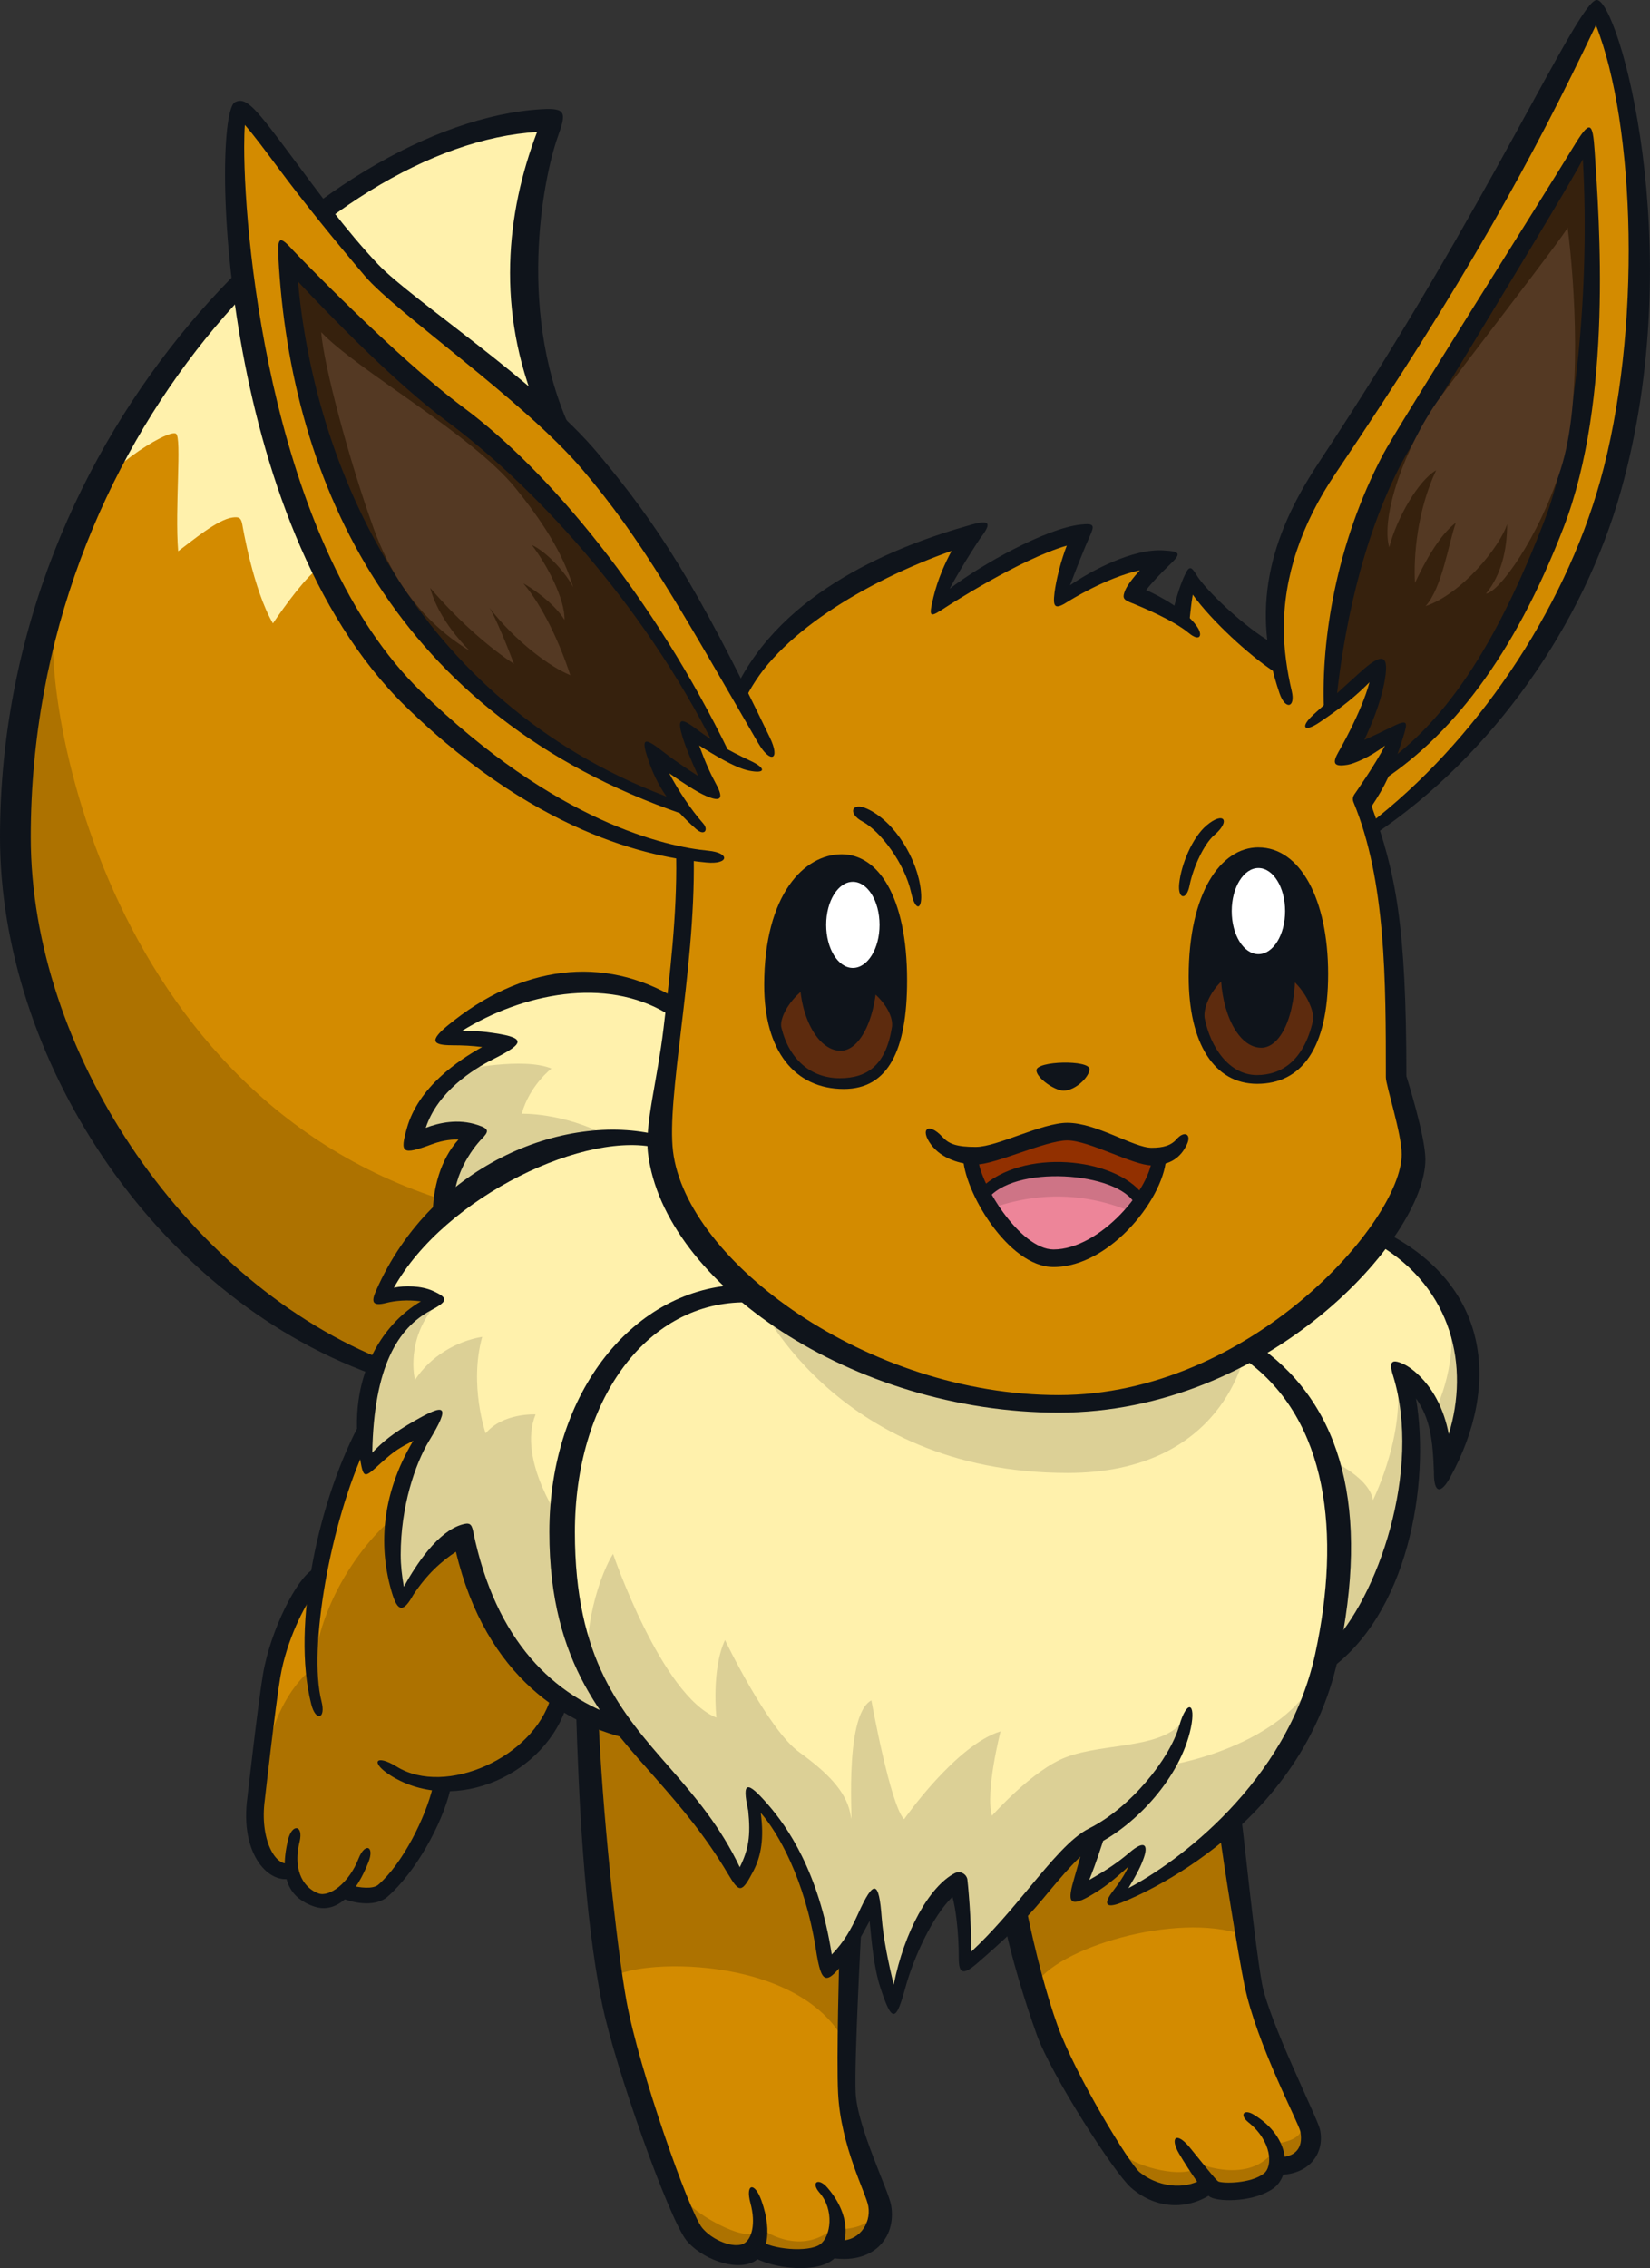 <?xml version="1.0" encoding="UTF-8"?>
<!-- Created with Inkscape (http://www.inkscape.org/) -->
<svg version="1.1" viewBox="0 0 72.392 99.47" xmlns="http://www.w3.org/2000/svg">
 <rect x="0" y="0" width="72.392" height="99.47" fill="#333333" stroke="none"/>
 <g transform="translate(-1.235 -.732)">
  <path d="m17.63 60.572s-5.969-2.343-9.596-7.102c-4.774-6.266-6.12-12.068-6.12-16.093 0-8.915 3.929-15.489 3.929-15.489l2.644-1.549s0 3.457 0.283 5.1c0 0 2.097-1.304 2.55-1.473 0 0 0.793 3.514 1.87 4.76 0 0 1.7-2.494 2.21-2.89 0 0 3.343 6.403 8.5 9.35 5.157 2.947 7.366 3.06 7.366 3.06s0.113 1.87 0 3.23c-0.113 1.36-0.396 3.514-0.396 3.514s-1.643-1.247-4.023-1.247c-2.38 0-4.76 1.247-5.893 2.437 0 0 1.643 0.227 2.097 0.34 0 0-3.003 1.549-3.57 4.004 0 0 1.776-0.453 2.569-0.113 0 0-1.512 1.209-1.209 3.249 0 0-1.813 1.587-2.871 3.816 0 0 1.436-0.264 2.153 0.265 0 0-1.284 1.02-1.586 1.436-0.303 0.416-0.907 1.398-0.907 1.398" fill="#d38b00"/>
  <path d="m5.655 21.962s1.7-3.589 3.06-5.213c1.36-1.624 3.287-3.664 3.287-3.664s0.416 4.08 1.323 7.102c0.906 3.022 2.078 5.516 2.078 5.516l-2.21 3.022s-0.925-1.436-1.228-2.494c-0.302-1.058-0.491-2.266-0.491-2.266l-2.644 1.624s-0.302-2.116-0.264-3.173c0.037-1.058-0.038-2.191-0.038-2.191z" fill="#fff1ac"/>
  <path d="m15.477 9.987s1.511 2.153 2.418 2.984c0.906 0.831 3.588 2.872 4.457 3.551 0.869 0.68 3.06 2.644 3.06 2.644s-1.247-3.589-1.171-6.196c0.076-2.606 1.323-6.951 1.323-6.951s-2.796 3.339e-4 -5.629 1.323c-2.833 1.322-4.458 2.644-4.458 2.644" fill="#fff1ac"/>
  <path d="m3.804 26.647c-1.209 2.947 1.398 21.911 17 26.746l-0.227 0.529s-2.115 2.04-2.607 3.551c0 0 1.776-0.151 2.153 0.264 0 0-1.681 1.02-2.493 2.834 0 0-5.459-1.814-9.482-6.97-4.023-5.156-6.29-10.879-6.29-15.923 0-5.043 1.946-11.031 1.946-11.031" fill="#ad7200"/>
  <path d="m4.86 23.079c-0.076 0.199 0.464 0.519 0.539 0.319 0.414-1.077 1.933-2.09 2.805-2.562-0.017 0.438 0.016 4.104 0.212 4.859 0.138 0.529 0.189 0.55 0.616 0.202 0.56-0.454 1.512-1.123 2.132-1.38 0.209 0.957 0.773 3.527 1.722 4.713 0.214 0.268 0.445 0.249 0.625-0.032 0.413-0.642 1.637-2.611 2.23-2.992 0.179-0.115-0.238-0.764-0.417-0.648-0.632 0.407-1.603 1.762-2.114 2.514-0.872-1.489-1.337-4.303-1.343-4.333-0.056-0.302-0.147-0.349-0.43-0.311-0.661 0.088-1.754 1.011-2.385 1.48-0.151-1.887 0.166-4.987-0.094-5.155-0.361-0.233-3.499 1.764-4.1 3.326" fill="#d38b00"/>
  <path d="m24.983 5.522c-9.5 0.577-23.748 13.916-23.748 31.919 0 9.617 6.649 20.032 16.31 23.553 0.128 0.047 0.396-0.671 0.264-0.726-8.569-3.577-15.225-13.512-15.225-22.827 0-17.587 13.047-30.387 22.214-30.92-1.354 3.562-1.808 7.814 0.039 12.232 0.111 0.266 1.651 1.266 1.558 1.075-2.546-5.211-1.334-11.303-0.68-13.118 0.379-1.051 0.351-1.253-0.731-1.188" fill="#0f141b"/>
  <g fill="#d38b00">
   <path d="m30.097 50.825c0 6.165 10.677 11.56 17.302 11.56 7.821 0 15.867-7.072 15.867-10.653 0-0.68-0.755-3.249-0.831-4.08-0.076-0.831-0.075-4.987-0.378-7.329-0.302-2.342-1.058-4.609-1.058-4.609s1.039-1.379 1.379-2.569c0 0-1.587 0.679-1.983 0.737 0 0 1.133-2.04 1.246-3.684 0 0-2.493 1.926-2.777 2.097 0 0-0.283-1.417-1.19-2.267-0.907-0.85-3.23-2.267-4.193-3.74 0 0-0.34 0.907-0.34 1.417 0 0-1.7-0.907-2.097-0.964 0 0 0.51-0.85 0.964-1.303 0 0-1.87-0.114-4.08 1.36 0 0 0.283-1.813 0.623-2.55 0 0-1.87 0.057-6.063 2.89 0 0 0.51-1.87 1.19-2.833 0 0-6.914 1.587-9.86 7.253 0 0-2.38 4.873-2.437 6.233-0.057 1.36-0.397 6.63-0.567 7.593-0.17 0.964-0.718 4.363-0.718 5.44"/>
   <path d="m32.741 38.358c-4.689-0.67-7.611-1.808-12.863-6.404-4.585-4.012-7.113-12.702-7.82-16.943-0.397-2.38-0.567-9.123-0.227-9.293 0.34-0.17 2.833 3.74 5.213 6.234 2.38 2.493 8.726 7.367 9.746 8.5 1.02 1.134 4.476 6.12 5.497 8.103 1.02 1.983 2.437 4.194 2.833 5.213 0.397 1.02-1.586 4.703-2.38 4.59"/>
   <path d="m57.674 31.558c-0.427-1.92-0.68-4.363-0.113-6.177 0.567-1.813 2.267-4.646 2.947-5.723 0.68-1.077 4.363-6.8 5.44-8.84 1.077-2.04 3.514-6.177 3.91-7.027 0.397-0.85 1.474-2.55 1.474-2.55s1.36 2.493 1.7 6.97c0.34 4.477 0.113 10.483-1.417 15.13-1.53 4.647-4.59 8.444-6.177 10.2-1.587 1.756-3.457 3.287-4.137 3.626-0.819 0.41-3.247-3.898-3.627-5.61"/>
  </g>
  <path d="m17.158 63.631s-0.85 1.814-1.247 3.174c-0.396 1.36-0.85 3.456-0.85 3.456s-1.247 1.134-1.813 3.174c-0.567 2.04-0.623 5.383-0.737 6.347-0.114 0.963 0.113 1.984 0.34 2.436 0.227 0.454 1.133 0.624 1.133 0.624s0.397 0.906 1.02 1.19c0.624 0.283 1.361-0.284 1.361-0.284s1.19 0.284 1.53 0.057c0.34-0.227 1.53-1.813 1.927-2.55 0.397-0.737 0.85-2.21 0.85-2.21s2.097-0.114 3.513-1.417c1.417-1.304 1.53-2.266 1.53-2.266s-1.927-1.7-2.663-3.06c-0.736-1.361-1.473-4.137-1.473-4.137s-0.963 0.396-1.587 1.076c-0.623 0.68-1.076 1.587-1.076 1.587s-0.793-1.984-0.453-3.457c0.34-1.473 1.473-4.137 1.473-4.137s-1.643 0.681-2.493 1.643z" fill="#ad7200"/>
  <path d="m27.075 75.984s0.284 8.67 1.133 12.353c0.85 3.683 3.06 9.917 3.627 10.483 0.916 0.916 2.181 1.03 2.493 0.51 0 0 2.437 1.303 3.457 0 0 0 1.076 0.227 1.53-0.283 0.453-0.51 0.737-1.077 0.34-2.097-0.397-1.02-1.19-3.287-1.247-4.476-0.057-1.191 0.113-6.404 0.113-6.404l-0.906 0.85s-0.454-2.663-1.304-4.306c-0.85-1.643-1.927-2.89-1.927-2.89s0.284 2.493-0.623 3.343c0 0-1.7-2.777-3.06-4.193-1.36-1.417-2.04-2.38-2.04-2.38z" fill="#d38b00"/>
  <path d="m45.831 84.768s0.737 3.683 1.813 5.893c1.077 2.21 2.776 5.213 3.456 5.723 0.68 0.51 2.323 0.85 3.06 0.113 0 0 1.133 0.567 2.097 0.17 0.963-0.396 1.02-0.85 1.02-0.85s1.643-0.34 1.473-1.303c-0.17-0.964-2.097-4.704-2.493-6.687-0.397-1.983-1.077-7.084-1.077-7.084s-2.947 2.55-4.93 3.23c0 0 0.737-1.02 0.793-1.813 0 0-1.303 0.907-2.38 1.473l0.453-2.267s-0.907 0.849-1.473 1.417c-0.567 0.566-1.813 1.983-1.813 1.983" fill="#d38b00"/>
  <path d="m30.871 44.988s-1.757-1.247-4.023-1.247c-2.267 0-4.911 1.341-5.894 2.437 0 0 1.776 0.038 2.097 0.34 0 0-3.079 1.737-3.57 4.004 0 0 2.154-0.302 2.569-0.113 0 0-1.323 1.927-1.209 3.249 0 0-2.229 2.079-2.871 3.816 0 0 1.851-0.151 2.153 0.265 0 0-3.4 1.662-2.682 7.14 0 0 1.927-1.473 2.493-1.643 0 0-2.418 4.288-1.058 7.499 0 0 1.436-2.154 2.607-2.455 0 0 0.755 6.195 6.951 8.122 0 0 1.889 1.851 2.72 2.985 0.831 1.133 2.493 3.815 2.493 3.815s0.605-0.755 0.718-1.549c0.113-0.793-0.151-1.964-0.151-1.964s1.436 0.869 2.229 3.173c0.793 2.304 1.095 4.269 1.095 4.269s1.435-1.096 1.927-2.985c0 0 0.302 3.06 0.907 4.269 0 0 1.285-4.231 2.796-4.987 0 0 0.378 0.945 0.378 1.7 0 0.755 0.038 1.662 0.038 1.662s1.813-1.209 2.417-2.153c0.604-0.945 3.117-3.268 3.117-3.268l-0.453 2.267s1.794-0.774 2.474-1.567c0 0-0.189 1.02-0.869 1.813 0 0 2.153-0.415 4.722-3.06 2.569-2.645 4.005-4.949 4.572-7.631 0 0 2.418-1.662 3.174-5.629 0.755-3.966 0.151-6.346 0.151-6.346s1.322 0.529 1.7 3.589c0 0 0.982-2.002 0.982-4.382 0-2.38-1.7-4.533-3.853-5.478 0 0-5.213 7.291-14.242 7.291-9.945 0-17.378-7.257-17.378-11.409 0-1.133 0.774-5.837 0.774-5.837" fill="#fff1ac"/>
  <path d="m31.004 36.016s-4.688-0.53-9.596-5.818c-7.82-8.424-7.48-17.982-7.48-17.982s4.646 4.609 6.422 6.044c1.776 1.435 5.07 4.418 6.724 6.422 1.965 2.381 5.138 7.292 5.78 8.954l-1.208-0.604 0.567 2.115-2.267-1.246z" fill="#36210d"/>
  <path d="m59.601 31.671s-0.189-3.892 1.436-8.009c1.624-4.117 4.609-8.16 5.742-10.048 1.133-1.889 4.042-6.649 4.042-6.649s0.302 2.002 0.227 5.742c-0.075 3.74-0.491 7.782-1.587 10.993-1.095 3.211-3.4 6.913-5.138 8.802-1.738 1.889-2.304 2.116-2.304 2.116l0.491-1.511s-1.208 0.492-2.078 0.68c0 0 1.209-2.304 1.209-3.589z" fill="#36210d"/>
  <path d="m43.772 51.467s0.265 1.058 0.491 1.587c0 0 1.473-1.058 3.362-1.058 2.644 0 3.665 1.397 3.665 1.397s0.68-0.945 0.793-1.851c0 0-1.247-0.302-2.154-0.718-0.906-0.416-1.549-0.528-1.964-0.491-0.415 0.037-1.7 0.49-2.304 0.642-0.604 0.151-1.889 0.491-1.889 0.491" fill="#923000"/>
  <path d="m44.358 53.063s1.351-1.067 3.268-1.067c1.917 0 3.731 1.379 3.731 1.379s-2.125 2.55-3.825 2.55-3.174-2.862-3.174-2.862" fill="#ed8599"/>
  <path d="m50.889 53.885c0.289-0.299 0.467-0.51 0.467-0.51s-1.814-1.379-3.731-1.379c-1.917 0-3.268 1.067-3.268 1.067s0.142 0.277 0.389 0.657c2.044-0.731 4.159-0.68 6.143 0.165" fill="#ce7486"/>
  <g fill="#dcd096">
   <path d="m34.328 57.473c4.522 3.445 8.529 4.835 13.524 4.835 2.935 0 6.17-1.05 7.988-2.252 0.007-0.005 0.028-0.019 0.021-0.015-0.021 0.015-0.907 5.289-7.782 5.289-10.351 0-13.751-7.858-13.751-7.858"/>
   <path d="m27.226 74.398c-0.581-1.415 0.151-4.307 0.906-5.516 0 0 2.116 6.196 4.534 7.178 0 0-0.227-2.115 0.378-3.4 0 0 1.889 3.928 3.249 4.911 1.286 0.928 2.031 1.722 2.236 2.636 0.012 0.053 0.022 0.106 0.031 0.159 0.151 0.982-0.378-4.382 0.906-5.062 0 0 0.831 4.609 1.436 5.213 0 0 2.266-3.249 4.231-3.853 0 0-0.68 2.645-0.378 3.702 0 0 1.764-2.006 3.249-2.569 1.795-0.68 4.457-0.302 5.289-1.813 0 0-1.063 3.259-4.004 5.157-1.757 1.133-2.663 2.72-3.116 3.287-0.453 0.567-2.437 2.38-2.437 2.38s-0.284-2.568-0.567-3.381c0 0-1.02 0.774-1.587 1.964-0.567 1.19-1.077 2.777-1.077 2.777s-0.397-0.567-0.68-1.983c-0.283-1.417-0.359-2.04-0.359-2.04s-0.377 1.02-0.887 1.586c-0.51 0.567-0.963 1.19-0.963 1.19s-0.51-2.663-1.304-4.307c-0.793-1.643-1.927-2.89-1.927-2.89s0.132 1.36-0.019 1.926c-0.151 0.566-0.604 1.417-0.604 1.417s-1.757-2.777-3.116-3.967c-1.36-1.19-2.815-3.23-3.419-4.703"/>
   <path d="m52.575 78.138s6.233-0.963 6.913-5.327c0 0-0.415 7.065-9.218 11.07 0 0 0.604-0.907 0.869-1.814 0 0-1.284 1.058-2.474 1.568l0.472-2.399s1.587-0.831 2.078-1.436c0.491-0.605 1.36-1.663 1.36-1.663"/>
   <path d="m22.39 59.362c-1.133 0.189-2.282 0.861-2.947 1.889 0 0-0.472-1.813 1.001-3.4 0 0-3.494 1.21-3.003 7.027 0 0 1.285-1.095 2.531-1.549 0 0-2.342 3.702-1.095 7.405 0 0 1.662-2.493 2.701-2.569 0 0 1.001 6.46 6.857 8.236 0 0-2.002-2.758-2.191-4.722-0.189-1.964-0.302-4.08-0.302-4.08s-2.04-2.796-1.209-4.836c0 0-1.435-0.076-2.191 0.831-0.003-0.009-0.737-2.134-0.151-4.231"/>
   <path d="m59.375 64.651s1.927 0.793 2.097 1.87c0 0 1.586-3.173 0.963-5.78 0 0 1.36 2.551 0.34 7.084-1.02 4.534-3.211 5.365-3.211 5.365s0.491-2.928 0.491-4.514c0-1.587-0.68-4.024-0.68-4.024"/>
   <path d="m21.521 47.651s2.663-0.567 3.91-0.057c0 0-0.963 0.737-1.304 1.983 0 0 1.814-0.056 3.74 0.964 0 0-4.817 0.906-7.027 3.343 0 0-0.642-1.511 1.209-3.476 0 0-1.096-0.321-2.626 0.302 0 0 0.34-1.19 0.794-1.87 0.453-0.68 1.303-1.19 1.303-1.19"/>
   <path d="m64.172 62.611c0.453-0.756 1.21-3.325 0.378-4.761 0 0 1.586 1.813 1.133 4.005-0.453 2.192-0.983 3.25-0.983 3.25s-0.151-0.831-0.302-1.587c-0.151-0.756-0.227-0.907-0.227-0.907"/>
  </g>
  <path d="m27.981 87.601c0.397-0.907 7.764-1.36 10.143 2.38l0.623-4.023-1.077 1.134s-0.586-2.72-1.36-4.477c-0.774-1.757-1.983-3.003-1.983-3.003s0.189 1.323 0.038 2.04c-0.151 0.717-0.718 1.549-0.718 1.549s-0.793-1.777-2.002-3.098c-1.208-1.322-3.097-3.588-3.097-3.588l-1.474-0.529s0.038 2.607 0.151 4.873c0.113 2.267 0.756 6.743 0.756 6.743" fill="#ad7200"/>
  <path d="m46.644 87.809c0.868-1.624 6.195-3.248 9.104-2.229l-0.567-4.835s-2.191 2.305-4.911 3.136c0 0 0.567-0.793 0.774-1.72 0 0-1.152 1.001-2.38 1.473l0.472-2.398s-0.831 0.794-1.285 1.284c-0.453 0.491-2.002 2.418-2.002 2.418z" fill="#ad7200"/>
  <path d="m18.65 67.183c-1.246 0.906-3.324 3.551-3.627 6.535 0 0-0.377-3.06 0.68-6.195 1.058-3.136 1.454-3.892 1.454-3.892l0.283 1.247s0.869-0.831 1.323-1.057c0.453-0.227 1.208-0.492 1.208-0.492s-0.605 1.285-0.906 2.04c-0.302 0.756-0.415 1.814-0.415 1.814" fill="#d38b00"/>
  <path d="m14.91 73.945s-1.55 1.021-2.078 4.156c0 0-0.037-3.627 0.718-5.327 0.755-1.7 1.511-2.512 1.511-2.512s-0.264 1.417-0.227 2.059c0.038 0.642 0.076 1.624 0.076 1.624" fill="#d38b00"/>
  <path d="m31.117 96.951c0.34 0.831 2.984 2.191 3.211 1.625l0.34-0.076s1.586 1.171 3.022 0.038l0.453-0.038s1.284-0.038 1.322-0.68c0 0 0.453 0.454 0.227 0.793-0.227 0.34-1.908 0.718-1.908 0.718s-0.509 0.491-1.341 0.491c-0.831 0-2.04-0.34-2.04-0.34s-0.68 0.189-1.096 0.151c-0.416-0.038-1.096-0.302-1.473-0.813-0.377-0.51-0.718-1.87-0.718-1.87" fill="#ad7200"/>
  <path d="m50.459 95.138c0.378 0.529 2.418 1.133 3.212 0.717l-0.113-0.34s2.304 1.096 3.513-0.378l0.264-0.415s1.284-0.151 0.945-0.907c0 0 0.528 0.264 0.453 0.793-0.075 0.529-0.68 1.095-1.36 1.246 0 0-0.151 0.605-1.114 0.812-0.964 0.208-2.059-0.019-2.059-0.019s-0.793 0.568-1.511 0.454c-0.717-0.114-1.436-0.415-1.776-0.869-0.34-0.453-0.453-1.096-0.453-1.096" fill="#ad7200"/>
  <g fill="#0f141b">
   <path d="m58.846 32.087c0.424-0.386 1.397-1.262 2.021-1.832 1.046-0.959 1.358-0.85 1.089 0.49-0.173 0.862-0.553 1.781-0.862 2.436 0.384-0.17 0.816-0.376 1.15-0.543 0.784-0.39 0.771-0.273 0.535 0.477-0.457 1.447-0.797 2.127-1.364 2.977 1.048 2.918 1.523 5.146 1.523 11.835 0.023 0.079 0.834 2.639 0.834 3.654 0 3.441-6.897 11.104-16.089 11.104-9.031 0-17.326-5.673-18.017-11.371-0.153-1.262 0.411-3.216 0.68-5.477 0.279-2.341 0.594-4.994 0.556-7.483-0.003-0.212 0.768-0.224 0.771-0.011 0.039 2.54-0.28 5.221-0.561 7.585-0.262 2.211-0.49 4.124-0.349 5.295 0.584 4.813 8.506 10.692 16.92 10.692 8.393 0 15.049-7.614 15.049-10.555 0-0.918-0.694-3.026-0.694-3.377 0-4.244 0-8.631-1.414-12.056-0.051-0.121-0.045-0.223 0.022-0.339 0.008-0.014 0.929-1.32 1.354-2.158-0.68 0.529-1.381 0.8-1.637 0.842-0.646 0.108-0.672-0.087-0.399-0.57 0.01-0.018 1.007-1.729 1.356-3.048-0.586 0.586-1.084 1.008-2.191 1.757-0.699 0.472-0.852 0.196-0.283-0.321"/>
   <path d="m53.226 25.934c-0.17 0.354-0.34 0.85-0.508 1.522-0.031 0.122 0.685 0.648 0.711 0.437 0.03-0.237 0.066-0.684 0.137-1.081 0.85 1.176 2.493 2.663 3.499 3.329 0.202 0.134 0.16-1.119-0.043-1.232-1.119-0.623-2.89-2.281-3.301-2.975-0.231-0.39-0.321-0.365-0.496 0"/>
   <path d="m43.819 23.753c-3.214 0.902-8.254 2.866-10.322 7.201-0.034 0.07 0.362 0.59 0.453 0.396 1.3-2.751 5.251-5.119 9.037-6.458-0.287 0.53-0.605 1.23-0.799 2.031-0.22 0.937-0.177 0.911 0.586 0.413 0.036-0.023 3.214-2.082 5.265-2.674-0.241 0.613-0.467 1.489-0.537 2.052-0.084 0.679 0.025 0.764 0.596 0.397 0.02-0.013 1.644-1.041 3.146-1.368-0.285 0.318-0.564 0.665-0.655 0.908-0.097 0.259-0.097 0.367 0.217 0.493 0.527 0.211 1.91 0.786 2.589 1.353 0.483 0.402 0.641 0.105 0.34-0.312-0.51-0.708-1.567-1.287-2.216-1.576 0.241-0.306 0.638-0.73 0.999-1.074 0.566-0.537 0.524-0.618-0.242-0.664-1.336-0.084-3.146 0.877-4.095 1.529 0.269-0.708 0.642-1.655 0.852-2.118 0.232-0.512 0.233-0.613-0.394-0.542-1.529 0.17-4.354 1.754-5.742 2.816 0.581-1.077 1.323-2.188 1.331-2.198 0.538-0.699 0.448-0.849-0.41-0.606"/>
   <path d="m34.504 33.326c0.519 0.897 0.995 0.763 0.504-0.257-3.242-6.734-4.89-9.276-7.518-12.429-2.613-3.135-8.197-6.762-9.671-8.319-1.405-1.485-2.681-3.237-3.72-4.634-1.645-2.213-2.052-2.726-2.554-2.475-1.036 0.517-0.824 18.409 7.482 26.498 6.12 5.958 11.31 6.664 13.203 6.848 0.991 0.095 1.053-0.422 0.075-0.517-1.813-0.175-6.669-1.208-12.613-6.995-6.421-6.252-7.743-19.444-7.743-23.879 0-0.392 0.011-0.712 0.029-0.956 0.372 0.42 0.961 1.211 1.501 1.937 1.049 1.411 2.421 3.109 3.773 4.698 1.36 1.599 6.951 5.453 9.514 8.454 2.627 3.076 4.331 6.141 7.737 12.027"/>
   <path d="m31.191 33.09c0.092 0.301 0.323 0.904 0.681 1.679-0.944-0.604-1.362-0.931-1.7-1.19-0.698-0.532-0.795-0.417-0.51 0.435 0.395 1.184 1.001 2.096 2.116 3.078 0.365 0.321 0.553 0.031 0.308-0.247-0.547-0.62-1.075-1.42-1.491-2.2 0.572 0.4 1.217 0.825 1.617 0.995 0.653 0.281 0.791 0.125 0.435-0.532-0.246-0.454-0.453-0.907-0.737-1.681 0.604 0.378 1.557 0.977 2.191 1.104 0.734 0.146 0.752-0.104 0.075-0.424-1.039-0.49-1.625-0.831-2.405-1.415-0.727-0.545-0.83-0.416-0.581 0.397"/>
   <path d="m13.449 12.018c0.521 9.896 5.13 20.093 17.725 24.414 0.201 0.069-0.135-0.56-0.237-0.596-11.134-3.972-15.848-14.126-16.628-22.754 1.353 1.445 4.242 4.431 6.549 6.14 3.573 2.646 8.506 7.783 11.771 14.337 0.061 0.122 0.696 0.383 0.604 0.191-3.322-6.856-7.941-12.388-11.654-15.139-2.993-2.218-7.416-6.824-7.458-6.871-0.605-0.67-0.72-0.665-0.671 0.279"/>
   <path d="m59.072 21.056c-2.188 3.301-2.947 6.46-1.696 10.091 0.257 0.744 0.706 0.616 0.532-0.109-0.206-0.868-0.347-1.853-0.347-2.732 0-2.287 0.757-4.565 2.264-6.8 5.705-8.459 8.615-13.748 11.43-19.67 1.724 4.339 2.033 13.416 0.176 20.03-1.6 5.702-5.5 11.465-10.176 15.041-0.099 0.076 0.095 0.549 0.272 0.43 5.232-3.514 9.18-9.218 10.823-15.073 3.005-10.702-0.119-21.534-1.058-21.533-0.812 0.001-4.723 9.01-12.221 20.324"/>
   <path d="m70.254 7.192c-1.208 2.002-7.665 12.187-8.348 13.486-2.06 3.914-2.701 8.122-2.588 11.107 0.008 0.213 0.555-0.425 0.58-0.642 0.281-2.494 1.002-6.632 2.841-10.126 0.671-1.275 7.014-11.522 7.942-13.3 0.32 5.631-0.323 12.309-1.673 15.815-2.122 5.507-4.442 9.093-7.554 11.048-0.117 0.073-0.03 0.68 0.151 0.566 3.259-2.046 6.052-5.627 8.236-11.295 2.162-5.612 1.557-13.47 1.36-16.472-0.088-1.331-0.203-1.418-0.945-0.189"/>
   <path d="m38.163 38.197c-1.638 0-3.4 1.753-3.4 5.742 0 2.897 1.354 4.552 3.494 4.552 1.942 0 2.776-1.688 2.776-4.76 0-3.71-1.288-5.534-2.871-5.534"/>
   <path d="m56.447 37.895c-1.659 0-3.06 1.999-3.06 5.666 0 2.932 1.121 4.704 3.003 4.704 1.951 0 3.116-1.557 3.116-4.816 0-3.295-1.233-5.553-3.06-5.553"/>
   <path d="m39.076 36.761c0.771 0.41 1.853 1.824 2.137 3.127 0.183 0.842 0.513 0.774 0.425-0.085-0.142-1.388-1.134-3.032-2.352-3.598-0.684-0.317-0.875 0.202-0.21 0.556"/>
   <path d="m54.161 36.941c-0.611 0.522-1.105 1.7-1.19 2.55-0.068 0.675 0.32 0.752 0.453 0.085 0.17-0.85 0.655-1.849 1.077-2.21 0.761-0.649 0.419-1.076-0.34-0.425"/>
   <path d="m46.707 47.673c0 0.33 0.793 0.891 1.189 0.891 0.528 0 1.14-0.611 1.14-0.942 0-0.416-2.329-0.366-2.329 0.05"/>
   <path d="m44.056 51.033c-0.855 0-1.187-0.128-1.475-0.44-0.603-0.655-1.013-0.352-0.49 0.346 0.453 0.604 1.285 0.866 1.965 0.866 0.849 0 3.059-1.058 4.004-1.058 0.964 0 2.885 1.095 3.702 1.095 0.807 0 1.278-0.341 1.549-0.923 0.214-0.459-0.12-0.611-0.454-0.227-0.246 0.284-0.592 0.378-1.095 0.378-0.789 0-2.418-1.096-3.702-1.096-1.114 0-3.079 1.058-4.004 1.058"/>
   <path d="m51.792 51.381c0 1.442-2.297 4.148-4.337 4.148-1.474 0-3.316-2.98-3.316-4.11 0-0.213-0.651-0.202-0.651 0.011 0 1.494 1.974 4.871 3.967 4.871 2.533 0 4.949-3.145 4.949-4.908 0-0.213-0.612-0.224-0.612-0.011"/>
   <path d="m44.264 52.846c-0.099 0.096 0.137 0.706 0.259 0.531 1.122-1.603 5.798-1.259 6.517 0.178 0.095 0.191 0.421-0.325 0.345-0.426-1.227-1.643-5.289-2.058-7.121-0.283"/>
   <path d="m33.773 57.077c-4.685 0.099-8.436 4.663-8.436 10.85 0 5.873 2.567 8.402 4.71 10.847 1.103 1.259 2.128 2.462 3.128 4.142 0.495 0.83 0.597 0.865 1.115-0.131 0.343-0.661 0.472-1.436 0.321-2.55 0.749 0.857 1.931 2.887 2.419 5.985 0.246 1.569 0.434 1.66 1.434 0.305 0.269-0.363 0.556-0.846 0.925-1.549 0.082 0.825 0.17 2.002 0.472 2.928 0.511 1.566 0.685 1.505 1.096 0 0.358-1.315 1.185-3.123 2.065-3.983 0.145 0.507 0.278 1.546 0.278 2.68 0 0.637 0.144 0.807 0.793 0.246 1.114-0.964 2.074-1.845 2.866-2.8 0.902-1.087 1.754-2.112 2.406-2.438 1.704-0.852 3.658-2.915 4.115-5.085 0.239-1.136-0.17-1.274-0.509-0.1-0.421 1.461-2.142 3.59-3.951 4.495-0.797 0.399-1.658 1.435-2.654 2.635-0.762 0.918-1.607 1.926-2.525 2.778 0.025-1.374-0.153-3.13-0.165-3.188-0.026-0.117-0.105-0.216-0.214-0.266-0.108-0.051-0.234-0.048-0.341 0.007-1.109 0.577-2.213 2.553-2.674 4.886-0.224-0.904-0.46-2.035-0.529-2.947-0.121-1.6-0.333-1.716-1.039-0.151-0.292 0.647-0.623 1.246-1.152 1.776-0.566-3.645-1.972-5.626-2.796-6.574-0.913-1.05-1.161-1.057-0.869 0.265 0.113 1.096 0.019 1.7-0.37 2.481-0.842-1.769-1.962-3.095-3.066-4.355-2.143-2.445-4.168-4.755-4.168-10.339 0-5.75 3.082-9.988 7.329-10.078 0.21-0.005 0.196-0.776-0.016-0.772"/>
   <path d="m49.307 83.729c0.51-0.321 0.85-0.604 1.435-1.133-0.084 0.185-0.245 0.51-0.68 1.076-0.446 0.583-0.291 0.753 0.326 0.52 0.076-0.029 7.866-2.917 9.554-10.739 1.414-6.555 0.155-11.027-3.342-13.582-0.172-0.126-0.784 0.454-0.681 0.529 3.58 2.616 4.154 7.609 3.023 12.847-1.233 5.712-6.155 9.222-8.199 10.292 0.397-0.662 0.548-0.963 0.68-1.341 0.174-0.499 0.075-0.822-0.624-0.227-0.51 0.435-0.982 0.756-1.775 1.209 0.321-0.793 0.51-1.414 0.65-1.839l-0.732-0.242c-0.14 0.422-0.315 1.117-0.561 1.949-0.315 1.066-0.326 1.467 0.926 0.679"/>
   <path d="m17.989 64.859c0.58-0.525 0.785-0.627 1.379-0.944-1.463 2.45-1.511 4.797-0.926 6.706 0.252 0.819 0.498 0.823 0.926 0.056 0.586-0.888 1.226-1.47 1.87-1.889 1.319 5.54 4.885 7.646 7.819 8.255 0.441 0.091 0.124-0.724-0.511-0.931-3.015-0.981-5.571-3.41-6.553-8.224-0.069-0.342-0.173-0.384-0.485-0.294-1.061 0.307-2.005 1.733-2.554 2.729-0.086-0.477-0.139-0.947-0.139-1.397 0-2.119 0.631-3.992 1.25-5.011 0.981-1.615 0.677-1.623-0.642-0.87-0.926 0.529-1.389 0.906-1.855 1.398 0.07-3.786 1.129-5.468 2.554-6.233 0.78-0.417 0.801-0.55 0.094-0.868-0.478-0.215-1.228-0.246-1.7-0.132 2.239-4.02 8.541-6.992 11.682-6.1 0.205 0.058 0.339-0.481 0.133-0.539-4.063-1.154-10.105 1.087-12.602 6.776-0.217 0.492-0.151 0.681 0.448 0.528 0.387-0.099 0.922-0.15 1.525-0.071-1.755 1.034-3.226 3.391-2.698 6.715 0.18 1.133 0.179 1.068 0.983 0.34"/>
   <path d="m61.691 55.302c3.291 1.942 4.013 5.377 3.106 8.326-0.425-2.245-1.833-2.998-1.906-3.035-0.581-0.289-0.742-0.186-0.54 0.46 1.288 4.139-0.689 9.8-2.791 11.887-0.178 0.177-0.274 1.206-0.098 1.086 3.537-2.432 4.533-8.21 3.898-11.964 0.63 0.886 0.738 1.834 0.787 3.242 0 0.006-6.71e-4 0.011-6.71e-4 0.017 0 0.949 0.322 0.922 0.724 0.184 2.215-4.045 1.713-8.464-2.945-10.77-0.191-0.094-0.355 0.495-0.234 0.567"/>
   <path d="m21.068 46.575c0.472 0 0.869 0.019 1.322 0.076-1.047 0.582-2.795 1.753-3.301 3.551-0.309 1.101-0.233 1.205 1.091 0.715 0.319-0.118 0.732-0.223 1.17-0.208-0.791 0.871-1.131 2.149-1.131 3.365 0 0.147 0.925-0.538 0.932-0.699 0.064-1.511 1.18-2.654 1.192-2.666 0.359-0.363 0.367-0.467-0.151-0.639-0.862-0.287-1.694-0.098-2.278 0.124 0.526-1.599 2.095-2.575 2.94-3 1.475-0.739 1.507-0.972-0.257-1.197-0.349-0.045-0.735-0.055-1.101-0.049 2.676-1.65 6.297-2.388 8.989-0.773 0.183 0.109 0.579-0.552 0.397-0.662-3.181-1.908-6.781-1.453-10.002 1.192-0.83 0.682-0.656 0.869 0.189 0.869"/>
   <path d="m17.101 63.008c-1.877 3.377-3.094 9.003-2.21 12.467 0.198 0.775 0.648 0.65 0.45-0.125-0.598-2.341 0.397-7.858 1.934-11.15 0.121-0.259-0.07-1.378-0.173-1.192"/>
   <path d="m25.401 75.187c-0.754 2.617-4.612 4.347-6.756 3.027-0.949-0.585-1.188-0.179-0.24 0.405 2.81 1.73 6.83-0.07 7.737-3.219 0.059-0.205-0.682-0.418-0.741-0.214"/>
   <path d="m14.95 69.574c-0.678 0.376-1.838 2.607-2.176 4.579-0.212 1.234-0.683 5.395-0.683 5.395-0.352 2.555 0.989 3.878 1.978 3.548 0.202-0.067 0.071-0.727-0.131-0.659-0.605 0.201-1.324-1.034-1.083-2.783 0 0 0.47-4.16 0.678-5.371 0.278-1.623 1.049-3.107 1.51-3.734 0.118-0.161 0.092-1.078-0.094-0.975"/>
   <path d="m13.871 81.425c-0.449 1.865 0.218 2.589 1.114 2.909 1.077 0.385 1.914-0.655 2.418-1.945 0.273-0.699-0.157-0.859-0.435-0.152-0.427 1.094-1.284 1.704-1.759 1.534-0.553-0.198-1.164-0.879-0.829-2.27 0.176-0.738-0.332-0.813-0.51-0.076"/>
   <path d="m20.231 79.085c-0.333 1.376-1.322 3.362-2.401 4.306-0.228 0.2-0.822 0.132-1.199 0.025-0.07-0.02-0.605 0.478-0.408 0.559 0.685 0.285 1.545 0.352 2.012-0.057 1.239-1.084 2.389-3.18 2.745-4.651 0.05-0.208-0.699-0.388-0.749-0.182"/>
   <path d="m26.508 75.702c0.115 3.777 0.34 8.896 1.133 12.863 0.565 2.824 2.958 9.506 3.712 10.426 0.632 0.771 2.102 1.37 2.947 0.935 0.504-0.259 0.878-1.19 0.34-2.691-0.299-0.831-0.711-0.739-0.482 0.113 0.253 0.932 0.051 1.603-0.299 1.783-0.428 0.22-1.366-0.138-1.82-0.696-0.563-0.688-2.772-6.938-3.319-9.95-0.437-2.404-1.085-8.602-1.224-12.384-0.004-0.1-0.994-0.613-0.988-0.399"/>
   <path d="m37.19 96.895c0.657 0.756 0.499 1.925 0.029 2.265-0.519 0.375-2.184 0.209-2.619-0.167-0.161-0.14-0.666 0.443-0.505 0.583 0.694 0.601 2.79 0.904 3.633 0.295 0.756-0.546 0.928-1.906-0.198-3.202-0.395-0.452-0.735-0.226-0.34 0.227"/>
   <path d="m38.06 86.45s-0.132 4.601-0.055 6.087c0.12 2.345 1.231 4.383 1.327 4.958 0.133 0.803-0.47 1.581-1.317 1.487-0.111-0.013-0.623 0.716-0.414 0.755 1.94 0.363 2.969-0.868 2.734-2.276-0.111-0.666-1.494-3.44-1.56-4.957-0.064-1.459 0.257-7.34 0.257-7.34 0.005-0.213-0.972 1.286-0.972 1.286"/>
   <path d="m51.245 96.006c-0.456-0.357-2.849-4.312-3.615-6.449-0.474-1.32-0.976-3.21-1.377-5.183-0.043-0.209-0.93 0.803-0.89 0.991 0.244 1.139 0.764 2.947 1.356 4.596 0.641 1.788 3.41 6.073 4.126 6.704 1.192 1.051 2.653 0.954 3.652 0.206 0.17-0.128-0.292-0.745-0.463-0.617-0.591 0.444-1.799 0.527-2.789-0.248"/>
   <path d="m56.003 93.806c1.044 0.835 1.084 1.942 0.678 2.253-0.582 0.447-1.786 0.437-1.99 0.347-0.114-0.057-0.782-0.919-1.261-1.499-0.592-0.717-0.878-0.422-0.458 0.287 0.453 0.765 1.14 1.784 1.377 1.903 0.438 0.219 1.943 0.201 2.767-0.4 0.763-0.557 0.798-2.222-0.885-3.231-0.431-0.258-0.619 0.027-0.227 0.34"/>
   <path d="m56.602 87.71c-0.325-1.774-0.755-6.158-0.911-7.306-0.035-0.21-0.942 0.708-0.942 0.708 0.135 1.161 0.829 5.451 1.088 6.699 0.533 2.567 2.383 6.036 2.452 6.409 0.137 0.74-0.252 1.126-0.975 1.126-0.213 0-0.213 0.771 0 0.771 1.416 0 2.056-0.999 1.832-2-0.115-0.512-2.238-4.732-2.546-6.408"/>
  </g>
  <path d="m23.844 22.128c-1.915-2.358-6.974-5.181-8.515-6.829 0.095 1.427 1.263 5.761 2.312 8.643 0.598 1.643 1.776 3.857 4.195 5.33-1.21-1.24-1.594-2.251-1.728-2.759 1.337 1.556 2.66 2.664 3.676 3.335-0.257-0.695-0.828-2.084-1.074-2.46 1.099 1.436 2.658 2.601 3.546 2.955-0.455-1.393-1.21-3.032-2.061-4.028 0.835 0.485 1.498 1.103 1.807 1.604 0.029-0.896-0.76-2.411-1.432-3.285 0.653 0.299 1.502 1.23 1.815 1.86-0.439-1.497-1.392-2.951-2.542-4.367" fill="#543923"/>
  <path d="m69.713 21.298c0.956-2.951 0.616-8.149 0.299-10.583-0.176 0.397-4.922 6.495-5.67 7.553-1.473 2.084-2.537 5.105-2.157 6.468 0.34-1.303 1.275-2.924 2.059-3.381-0.84 1.787-0.995 3.793-0.928 4.944 0.663-1.422 1.26-2.235 1.791-2.642-0.332 0.949-0.597 2.845-1.327 3.658 1.592-0.542 3.247-2.579 3.579-3.595 0 1.151-0.265 2.235-0.928 3.048 0.573-0.06 2.296-2.421 3.283-5.469" fill="#543923"/>
  <path d="m40.368 45.782c-0.263 1.641-1.056 2.236-2.287 2.236-1.26 0-2.219-0.807-2.563-2.218-0.146-0.602 0.922-2.177 2.361-2.177 1.439 0 2.614 1.381 2.489 2.16" fill="#5d2b0e"/>
  <path d="m54.092 45.404c0.254 1.269 1.081 2.477 2.287 2.477 1.075 0 2.055-0.623 2.459-2.373 0.136-0.589-0.799-2.398-2.398-2.398-1.631 0-2.481 1.634-2.348 2.295" fill="#5d2b0e"/>
  <path d="m38.173 39.718c0.811 0.023 1.619 1.544 1.559 3.692-0.061 2.148-0.833 3.429-1.637 3.406-1.026-0.029-1.816-1.614-1.768-3.329 0.075-2.667 1.108-3.789 1.846-3.768" fill="#0f141b"/>
  <path d="m56.386 39.586c0.811-0.009 1.655 1.484 1.678 3.634 0.023 2.149-0.675 3.453-1.48 3.462-1.026 0.011-1.769-1.551-1.788-3.268-0.029-2.668 0.851-3.82 1.59-3.828" fill="#0f141b"/>
  <path d="m39.825 41.294c0 1.044-0.524 1.889-1.171 1.889-0.647 0-1.171-0.845-1.171-1.889 0-1.044 0.524-1.889 1.171-1.889 0.647 0 1.171 0.845 1.171 1.889" fill="#fff"/>
  <path d="m57.618 40.69c0 1.044-0.524 1.889-1.171 1.889-0.647 0-1.171-0.845-1.171-1.889 0-1.043 0.525-1.889 1.171-1.889 0.647 0 1.171 0.846 1.171 1.889" fill="#fff"/>
 </g>
</svg>
